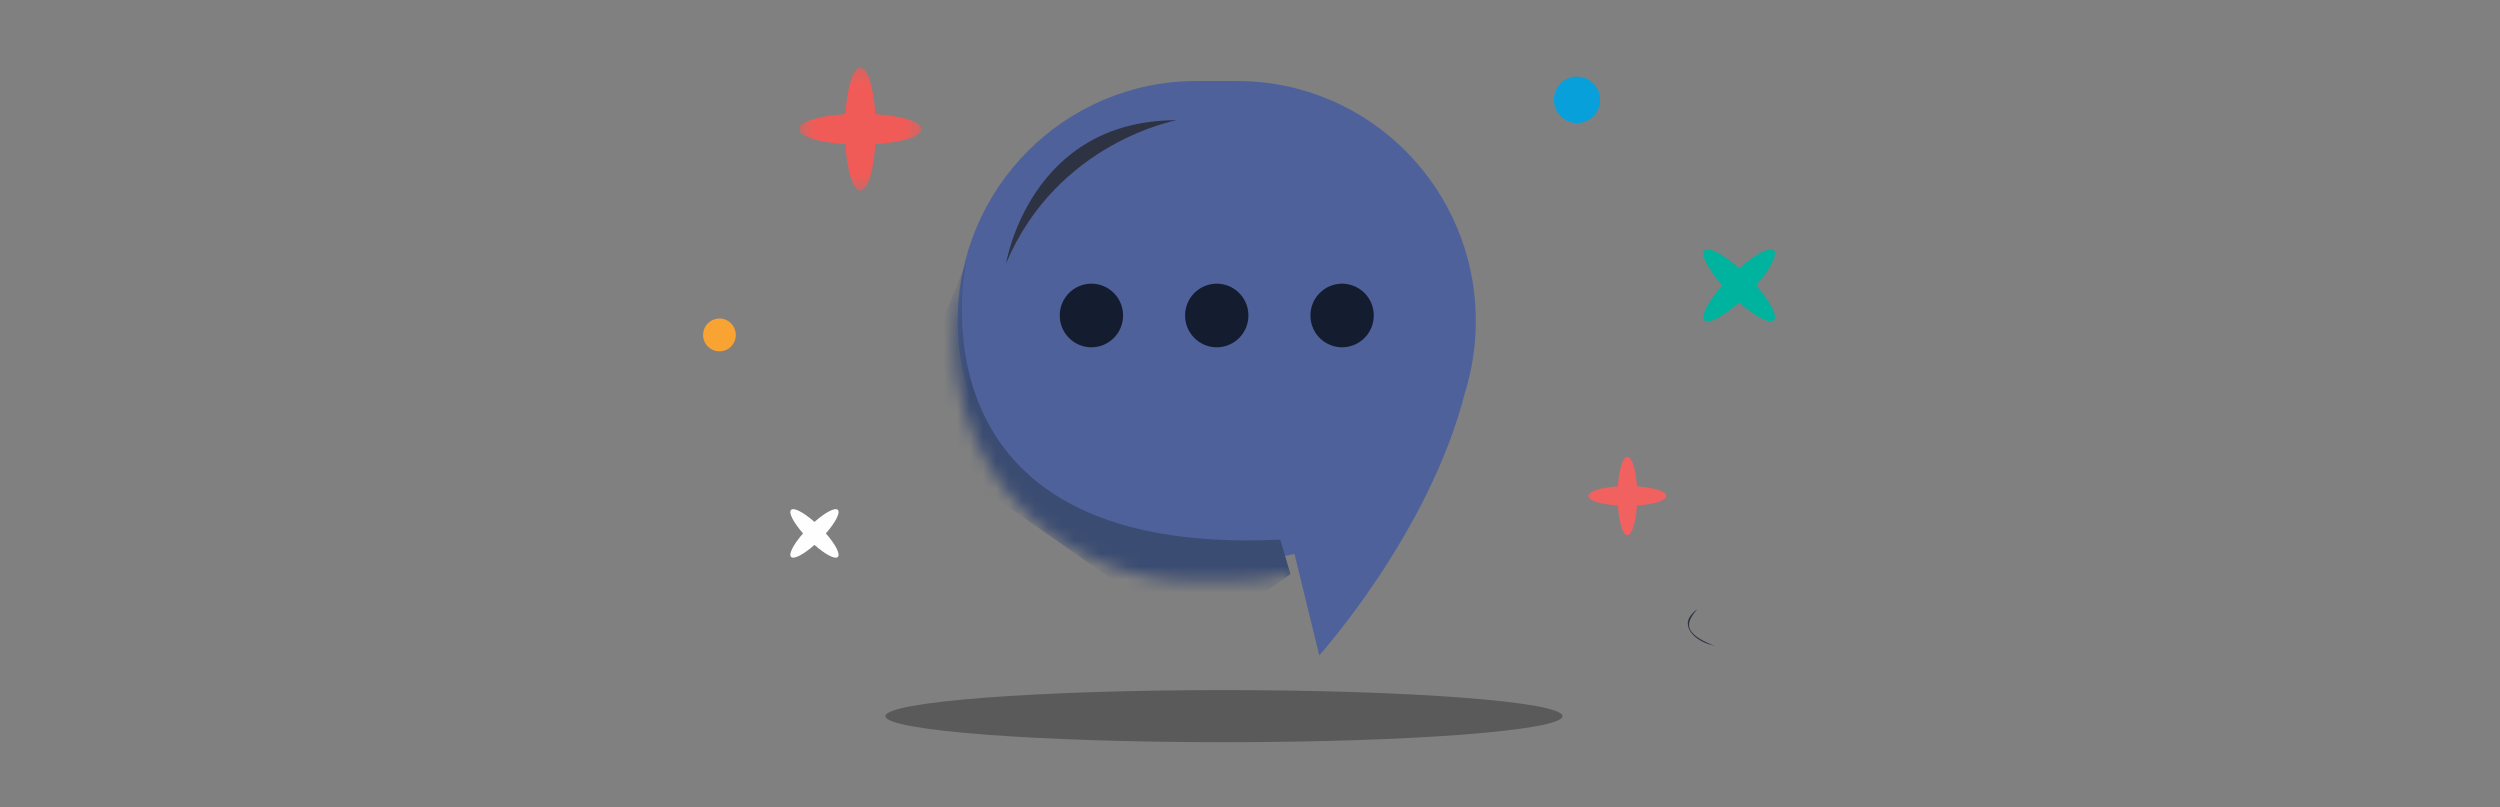 <svg xmlns="http://www.w3.org/2000/svg" xmlns:xlink="http://www.w3.org/1999/xlink" width="192" height="62" viewBox="0 0 192 62">
    <rect x="0" y="0" width="192" height="62" fill="#808080" stroke="none"/>
    <defs>
        <path id="a" d="M0 0h192v61H0z"/>
        <path id="c" d="M.306.187h9.408v9.459H.306z"/>
        <path id="e" d="M18.609.197C8.539.197.376 8.351.376 18.41c0 10.057 8.163 18.212 18.233 18.212h3.12c1.51 0 2.973-.186 4.376-.532l1.897 7.706s8.427-9.318 11.14-19.969c.532-1.711.82-3.53.82-5.417C39.962 8.351 31.799.197 21.73.197h-3.121z"/>
        <path id="g" d="M.347.467h18.192v9.735H.347z"/>
    </defs>
    <g fill="none" fill-rule="evenodd">
        <mask id="b" fill="#fff">
            <use xlink:href="#a"/>
        </mask>
        <g mask="url(#b)">
            <path fill="#4F619B" d="M113.342 24.649c0-10.177-8.205-18.426-18.326-18.426h-3.137c-10.122 0-18.327 8.25-18.327 18.426 0 10.176 8.205 18.425 18.327 18.425h3.137c1.516 0 2.988-.188 4.398-.538l1.906 7.796s8.471-9.426 11.198-20.203c.536-1.731.824-3.572.824-5.48"/>
            <path fill="#141C30" d="M81.392 24.23a2.436 2.436 0 0 1 2.429-2.443 2.436 2.436 0 0 1 2.43 2.443 2.436 2.436 0 0 1-2.43 2.442 2.435 2.435 0 0 1-2.43-2.442M91.017 24.23a2.436 2.436 0 0 1 2.43-2.443 2.436 2.436 0 0 1 2.43 2.443 2.436 2.436 0 0 1-2.43 2.442 2.436 2.436 0 0 1-2.43-2.442M100.644 24.23a2.436 2.436 0 0 1 2.429-2.443 2.436 2.436 0 0 1 2.43 2.443 2.436 2.436 0 0 1-2.43 2.442 2.436 2.436 0 0 1-2.43-2.442"/>
            <path fill="#2D3342" d="M77.27 20.219S79.059 9.224 90.373 9.234c0 0-9.161 1.656-13.103 10.985"/>
            <path fill="#08A0DA" d="M119.363 7.39a1.775 1.775 0 0 1 2.03-1.483 1.783 1.783 0 0 1 1.475 2.041 1.777 1.777 0 0 1-2.03 1.483 1.783 1.783 0 0 1-1.475-2.041"/>
            <path fill="#F9A333" d="M54.016 25.526a1.256 1.256 0 0 1 1.435-1.049 1.261 1.261 0 0 1 1.043 1.444 1.256 1.256 0 0 1-1.436 1.048 1.26 1.26 0 0 1-1.042-1.443"/>
            <path fill="#F06160" d="M125.715 37.353c-.082-1.307-.378-2.276-.731-2.276s-.648.97-.73 2.276c-1.301.083-2.265.38-2.265.735s.964.653 2.264.735c.083 1.307.378 2.277.731 2.277s.649-.97.731-2.277c1.3-.082 2.264-.38 2.264-.735s-.963-.652-2.264-.735"/>
            <g transform="translate(61.064 5)">
                <mask id="d" fill="#fff">
                    <use xlink:href="#c"/>
                </mask>
                <path fill="#F05B57" d="M6.159 3.762C6.029 1.708 5.565.187 5.009.187c-.554 0-1.018 1.521-1.147 3.575-2.042.13-3.556.596-3.556 1.154 0 .558 1.514 1.025 3.556 1.155.129 2.052.593 3.575 1.148 3.575.555 0 1.019-1.523 1.149-3.575 2.041-.13 3.555-.597 3.555-1.155S8.2 3.892 6.159 3.762" mask="url(#d)"/>
            </g>
            <path fill="#00B39F" d="M134.87 21.918c1.084-1.237 1.68-2.364 1.365-2.68-.315-.316-1.436.282-2.667 1.372-1.23-1.09-2.35-1.688-2.665-1.372-.314.316.28 1.443 1.365 2.68-1.085 1.238-1.68 2.365-1.365 2.68.314.316 1.435-.281 2.665-1.37 1.231 1.089 2.352 1.686 2.667 1.37.314-.315-.28-1.442-1.365-2.68"/>
            <path fill="#FEFEFE" d="M63.427 40.966c.73-.833 1.131-1.592.92-1.805-.212-.213-.968.19-1.797.923-.829-.733-1.584-1.136-1.796-.923-.211.213.19.972.92 1.805-.73.834-1.131 1.593-.92 1.806.212.213.967-.19 1.796-.924.83.734 1.585 1.137 1.797.924.211-.213-.19-.972-.92-1.806"/>
            <g transform="translate(73 8)">
                <mask id="f" fill="#fff">
                    <use xlink:href="#e"/>
                </mask>
                <path fill="#3B4C72" d="M1.209 12.16s-5.068 22.69 24.12 21.282l.776 2.647-7.065 5.036-23.086-16.123L1.21 12.16z" mask="url(#f)"/>
            </g>
            <g>
                <path fill="#2D3342" d="M129.852 47.265c-.466.603-.12 1.16.125 1.437.407.458 1.072.79 1.817.903-.096-.023-.192-.04-.287-.077-1.04-.41-1.65-.876-1.767-1.348-.09-.361.09-.785.565-1.333.027-.03.056-.054.084-.08-.19.119-.371.284-.537.498"/>
            </g>
            <path fill="#222" fill-opacity=".4" d="M120 55c0 1.104-11.64 2-26 2s-26-.896-26-2c0-1.105 11.64-2 26-2s26 .895 26 2"/>
        </g>
    </g>
</svg>
